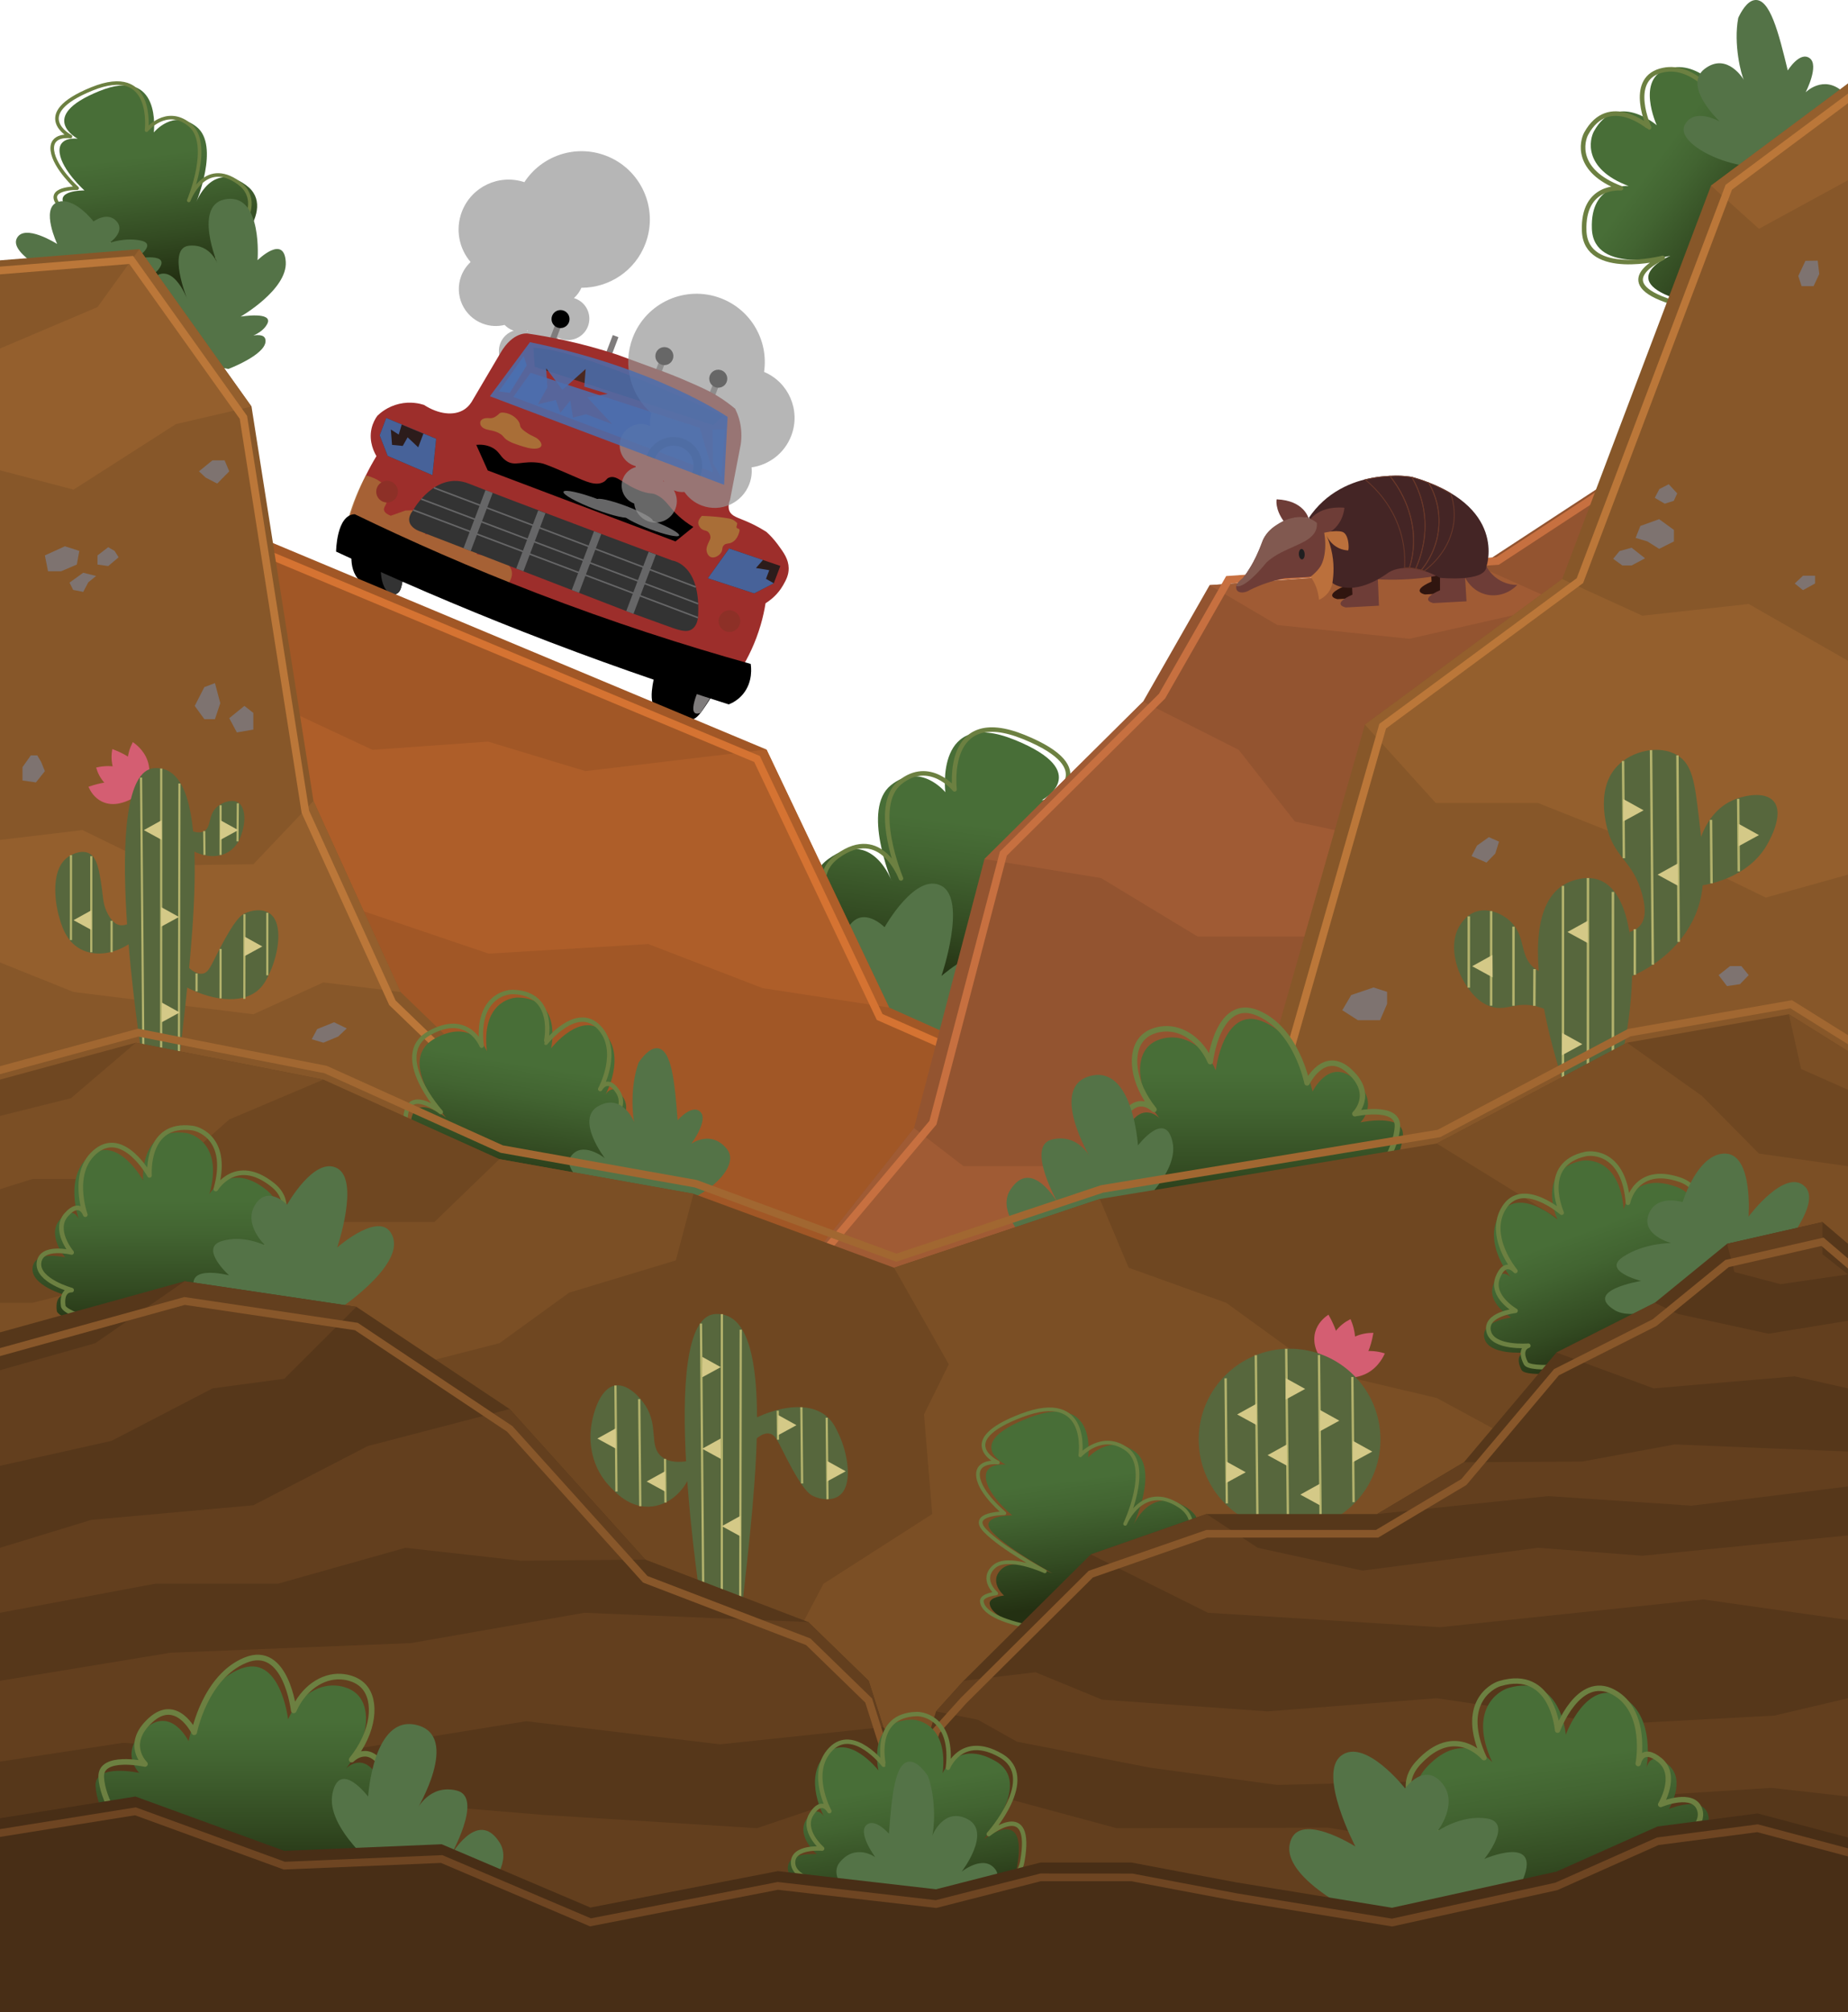 <?xml version="1.0" encoding="UTF-8"?>
<svg id="Layer_2" data-name="Layer 2" xmlns="http://www.w3.org/2000/svg" xmlns:xlink="http://www.w3.org/1999/xlink" viewBox="0 0 374.956 408.322">
  <defs>
    <style>
      .cls-1 {
        stroke-width: 1.106px;
      }

      .cls-1, .cls-2, .cls-3, .cls-4, .cls-5, .cls-6, .cls-7, .cls-8, .cls-9, .cls-10, .cls-11, .cls-12, .cls-13, .cls-14, .cls-15, .cls-16, .cls-17 {
        fill: none;
      }

      .cls-1, .cls-2, .cls-3, .cls-5, .cls-7, .cls-8, .cls-10, .cls-13, .cls-14 {
        stroke: #6c8041;
        stroke-linecap: round;
        stroke-linejoin: round;
      }

      .cls-2 {
        stroke-width: 1.089px;
      }

      .cls-18 {
        fill: url(#linear-gradient);
      }

      .cls-3 {
        stroke-width: .723px;
      }

      .cls-4, .cls-6, .cls-9, .cls-19, .cls-11, .cls-12, .cls-20, .cls-15, .cls-16, .cls-17 {
        stroke-miterlimit: 10;
      }

      .cls-4, .cls-6, .cls-16, .cls-17 {
        stroke: #b3b26c;
      }

      .cls-4, .cls-20 {
        stroke-width: .437px;
      }

      .cls-21 {
        fill: #7e7370;
      }

      .cls-22 {
        fill: #815950;
      }

      .cls-23 {
        fill: #7f7c7c;
      }

      .cls-24 {
        fill: #935430;
      }

      .cls-25 {
        fill: #a15726;
      }

      .cls-26 {
        fill: #a05b34;
      }

      .cls-27 {
        fill: #945f2d;
      }

      .cls-28 {
        fill: #875729;
      }

      .cls-29 {
        fill: #8d3027;
      }

      .cls-30 {
        fill: #a16731;
      }

      .cls-31 {
        fill: #666667;
      }

      .cls-32 {
        fill: #bb7739;
      }

      .cls-33 {
        fill: #bb703c;
      }

      .cls-34 {
        fill: #30150f;
      }

      .cls-35 {
        fill: #333;
      }

      .cls-36 {
        fill: #d3a077;
      }

      .cls-37 {
        fill: #d4c987;
      }

      .cls-38 {
        fill: #ae5e29;
      }

      .cls-39, .cls-40 {
        fill: #a96e37;
      }

      .cls-41 {
        fill: #201f20;
      }

      .cls-42 {
        fill: #442525;
      }

      .cls-43 {
        fill: #9d2e2b;
      }

      .cls-44 {
        fill: #6f4721;
      }

      .cls-45 {
        fill: #88572a;
      }

      .cls-46 {
        fill: #6e4522;
      }

      .cls-47 {
        fill: #6e3d37;
      }

      .cls-48 {
        fill: #56371a;
      }

      .cls-49 {
        fill: #4b2820;
      }

      .cls-50 {
        fill: #482e16;
      }

      .cls-51 {
        fill: #57673d;
      }

      .cls-52, .cls-53 {
        fill: #4c6faf;
      }

      .cls-54 {
        fill: #633f1e;
      }

      .cls-55 {
        fill: #547347;
      }

      .cls-56 {
        fill: #7b4f25;
      }

      .cls-5 {
        stroke-width: .746px;
      }

      .cls-6 {
        stroke-width: .453px;
      }

      .cls-7 {
        stroke-width: .916px;
      }

      .cls-8 {
        stroke-width: .938px;
      }

      .cls-9 {
        stroke: #666667;
        stroke-width: .316px;
      }

      .cls-10 {
        stroke-width: 1.137px;
      }

      .cls-19, .cls-20 {
        fill: #d45e72;
        stroke: #d45e72;
      }

      .cls-19, .cls-16 {
        stroke-width: .475px;
      }

      .cls-11 {
        stroke: #c77040;
      }

      .cls-11, .cls-12 {
        stroke-width: 1.562px;
      }

      .cls-12 {
        stroke: #d57332;
      }

      .cls-57 {
        fill: url(#linear-gradient-8);
      }

      .cls-58 {
        fill: url(#linear-gradient-9);
      }

      .cls-59 {
        fill: url(#linear-gradient-3);
      }

      .cls-60 {
        fill: url(#linear-gradient-4);
      }

      .cls-61 {
        fill: url(#linear-gradient-2);
      }

      .cls-62 {
        fill: url(#linear-gradient-6);
      }

      .cls-63 {
        fill: url(#linear-gradient-7);
      }

      .cls-64 {
        fill: url(#linear-gradient-5);
      }

      .cls-13 {
        stroke-width: .929px;
      }

      .cls-14 {
        stroke-width: .891px;
      }

      .cls-65 {
        fill: url(#linear-gradient-10);
      }

      .cls-66 {
        fill: url(#linear-gradient-11);
      }

      .cls-15 {
        stroke: #6a3829;
        stroke-width: .17px;
      }

      .cls-67 {
        fill: #969696;
        opacity: .69;
      }

      .cls-53, .cls-68 {
        opacity: .85;
      }

      .cls-68 {
        fill: #191919;
      }

      .cls-40 {
        opacity: .8;
      }

      .cls-17 {
        stroke-width: .498px;
      }
    </style>
    <linearGradient id="linear-gradient" x1="1501.714" y1="-354.587" x2="1501.714" y2="-294.878" gradientTransform="translate(-1341.671 325.247) rotate(7.335)" gradientUnits="userSpaceOnUse">
      <stop offset=".023" stop-color="#486e37"/>
      <stop offset=".156" stop-color="#426431"/>
      <stop offset=".376" stop-color="#334b22"/>
      <stop offset=".567" stop-color="#233012"/>
    </linearGradient>
    <linearGradient id="linear-gradient-2" x1="-4987.325" y1="344.733" x2="-4987.325" y2="391.819" gradientTransform="translate(-4960.284 325.247) rotate(172.665) scale(1 -1)" xlink:href="#linear-gradient"/>
    <linearGradient id="linear-gradient-3" x1="3646.38" y1="4520.446" x2="3646.179" y2="4569.728" gradientTransform="translate(-5465.291 277.853) rotate(-53.563)" xlink:href="#linear-gradient"/>
    <linearGradient id="linear-gradient-4" x1="256.259" y1="216.283" x2="256.259" y2="272.978" gradientTransform="translate(.044)" xlink:href="#linear-gradient"/>
    <linearGradient id="linear-gradient-5" x1="-906.667" y1="-278.917" x2="-906.86" y2="-231.652" gradientTransform="translate(961.003 632.478) rotate(8.995)" xlink:href="#linear-gradient"/>
    <linearGradient id="linear-gradient-6" x1="-7456.85" y1="1611.825" x2="-7457.05" y2="1661.108" gradientTransform="translate(-7237.226 1299.073) rotate(159.895) scale(1 -1)" xlink:href="#linear-gradient"/>
    <linearGradient id="linear-gradient-7" x1="-7510.417" y1="242.58" x2="-7510.62" y2="292.377" gradientTransform="translate(-7478.965) rotate(-180) scale(1 -1)" xlink:href="#linear-gradient"/>
    <linearGradient id="linear-gradient-8" x1="-4647.144" y1="821.626" x2="-4647.144" y2="867.031" gradientTransform="translate(-5071.306 136.699) rotate(172.665) scale(1.125 -1.018)" xlink:href="#linear-gradient"/>
    <linearGradient id="linear-gradient-9" x1="-3491.36" y1="347.944" x2="-3491.36" y2="406.271" gradientTransform="translate(-3442.808) rotate(-180) scale(1 -1)" xlink:href="#linear-gradient"/>
    <linearGradient id="linear-gradient-10" x1="-4377.876" y1="418.885" x2="-4378.068" y2="466.149" gradientTransform="translate(-4208.569 632.478) rotate(171.005) scale(1 -1)" xlink:href="#linear-gradient"/>
    <linearGradient id="linear-gradient-11" x1="-3983.396" y1="653.613" x2="-3983.631" y2="711.389" gradientTransform="translate(4149.436 -907.146) rotate(-8.916)" xlink:href="#linear-gradient"/>
  </defs>
  <g id="MOBILE">
    <g>
      <g>
        <g>
          <g>
            <path class="cls-67" d="M95.483,53.171c-.819,.762-1.481,1.718-1.904,2.835-1.464,3.871,.488,8.196,4.359,9.66,1.48,.559,3.025,.619,4.452,.264,.438,.465,.982,.843,1.62,1.085,.075,.028,.151,.049,.226,.073-1.213,.392-2.244,1.31-2.73,2.595-.849,2.244,.283,4.751,2.527,5.599,1.577,.596,3.282,.212,4.452-.847l.023,.01c2.009,.76,4.254-.253,5.014-2.263,.459-1.214,.268-2.512-.397-3.519,.06-.036,.119-.073,.177-.113,.128,.064,.26,.122,.397,.173,2.244,.848,4.751-.283,5.599-2.527s-.283-4.751-2.526-5.599c-.108-.041-.217-.073-.326-.105,.634-.57,1.156-1.278,1.523-2.1,5.605,.01,10.888-3.404,12.987-8.956,2.706-7.157-.902-15.153-8.059-17.86-6.201-2.345-13.029,.053-16.504,5.389-5.137-1.72-10.758,.914-12.691,6.026-1.356,3.585-.545,7.457,1.781,10.178Zm11.395,13.912c.055-.018,.11-.038,.164-.058,.025,.046,.049,.091,.075,.136l-.013-.006c-.075-.028-.151-.049-.226-.073Z"/>
            <rect class="cls-23" x="112.201" y="65.167" width="1.228" height="3.99" transform="translate(31.047 -35.561) rotate(20.714)"/>
            <rect class="cls-23" x="123.587" y="68.072" width="1.228" height="3.99" transform="translate(32.811 -39.4) rotate(20.714)"/>
            <rect class="cls-23" x="133.584" y="71.853" width="1.228" height="3.99" transform="translate(34.794 -42.692) rotate(20.714)"/>
            <rect class="cls-23" x="144.415" y="76.715" width="1.228" height="3.99" transform="translate(37.214 -46.208) rotate(20.714)"/>
            <circle cx="113.73" cy="64.742" r="1.828"/>
            <circle cx="134.799" cy="72.257" r="1.828"/>
            <circle cx="145.734" cy="76.844" r="1.828"/>
            <path class="cls-43" d="M157.828,110.504c-.857-1.168-1.714-2.024-2.342-2.591-1.602-1.014-2.99-1.681-3.992-2.111-1.858-.798-3.027-1.052-3.483-2.095-.355-.812-.121-1.699,.116-2.293l2.18-11.315c.172-1.251,.247-3.125-.382-5.231-.219-.733-.489-1.378-.767-1.932-.875-.738-2.17-1.743-3.858-2.754-.682-.408-1.675-.965-4.204-2.101-1.563-.702-3.691-1.615-6.286-2.604l-9.679-3.546c-3.253-1.066-6.849-2.075-10.766-2.925-2.54-.552-4.977-.986-7.293-1.325,0,0-2.952-.517-5.548,3.972l-5.852,9.927c-.478,.75-1.014,1.21-1.457,1.5-2.12,1.388-5.307,.957-8.188-.92-.8-.259-2.699-.755-5.03-.214-2.343,.544-3.833,1.835-4.436,2.421-.407,.568-.914,1.441-1.174,2.594-.616,2.739,.63,4.979,.995,5.586-.726,1.199-1.449,2.502-2.147,3.911-1.567,3.165-2.657,6.166-3.426,8.831,3.588,1.752,7.274,3.49,11.057,5.204,8.346,3.783,16.483,7.145,24.355,10.14,4.078,1.551,6.37,2.514,9.655,3.744,0,0,9.431,3.531,34.454,11.439,1.421-2.308,2.945-5.338,4.025-9.062,.447-1.542,.76-3.003,.978-4.353,.934-.581,2.46-1.719,3.57-3.675,.533-.939,1.139-2.006,1.119-3.437-.025-1.814-.994-3.151-2.194-4.786Z"/>
            <path d="M133.34,135.902c-.372,.8-.749,1.85-.929,3.114-.206,1.444-.526,3.68,.765,5.038,.504,.531,1.125,.79,2.138,1.215,.522,.219,1.304,.496,2.285,.662,1.309,.221,2.072,.351,2.892,.074,1.016-.342,1.671-1.295,2.94-3.186,.679-1.011,1.185-1.892,1.527-2.524l-11.619-4.394Z"/>
            <path class="cls-23" d="M142.072,139.204s-3.214,6.681,.08,5.44l2.807-4.349-2.887-1.092Z"/>
            <path d="M71.543,110.968s-1.287,5.06,2.05,7.335c2.104,.828,3.961,1.521,5.516,2.086,.315,.114,.892,.315,1.417,.068,.622-.293,.849-1.063,1.013-1.834,.226-1.06,.466-2.756,.31-5.062l-10.306-2.593Z"/>
            <path class="cls-35" d="M77.47,112.459s-1.096,6.284,1.64,7.93c0,0,3.112,2.274,2.74-6.828l-4.38-1.102Z"/>
            <path class="cls-39" d="M149.448,107.002c.085,.429,.814,.046,.559,.918-.129,.441-.435,1.485-1.343,2.047-.809,.501-1.345,.156-1.833,.705-.428,.482-.122,.867-.541,1.487-.418,.619-1.359,1.179-2.089,.865-.605-.261-.874-1.04-.855-1.59,.016-.471,.25-.98,.513-1.554,.168-.366,.279-.532,.286-.834,.011-.523-.292-.915-.326-.958-.473-.593-1.025-.306-1.611-.877-.064-.062-.588-.589-.53-1.222,.061-.658,.738-1.311,.738-1.311,1.096,.036,2.017,.103,2.728,.166,.849,.076,1.485,.157,2.073,.25,.055,.009,.38,.061,.811,.144,.963,.187,1.318,.758,1.469,.814,.257,.095-.173,.886-.048,.948Z"/>
            <path class="cls-39" d="M100.596,84.492c.689-.425,.62-.651,1.038-.746,.619-.139,1.511,.189,1.647,.241,1.092,.412,1.849,1.236,2.102,1.82,.193,.445,.031,.608,.394,1.071,.096,.123,.301,.359,.907,.785,1.306,.92,1.924,.928,2.557,1.511,.435,.401,.753,.96,.564,1.351-.246,.51-1.322,.671-2.659,.358-.422-.104-1.031-.267-1.757-.511-.868-.291-1.534-.514-2.189-.885-1.142-.646-.86-.954-1.812-1.517-1.412-.835-2.691-.547-3.518-1.269-.526-.459-.439-.95-.42-1.059,.075-.423,.512-.701,1.04-.785,.565-.09,.93,.09,1.516-.073,.213-.059,.339-.137,.592-.293Z"/>
            <path class="cls-40" d="M74.234,96.458c2.365,.597,4.21,1.886,4.393,3.308,.181,1.409-.294,2.492-.294,2.492-.23,.524-.496,.811-.423,1.222,.102,.58,.798,.946,1.383,1.168,.989-.352,1.977-.703,2.966-1.055,3.465-.219,4.489,.455,4.794,1.098,.604,1.271-1.119,3.439-.71,3.718,.202,.138,.615-.397,1.328-.624,1.11-.354,2.297,.243,3.157,.836,.501-.185,1.185-.382,2.014-.464,.788-.078,1.465-.03,1.977,.044,.176,.05,1.355,.407,1.932,1.638,.608,1.297,.045,2.493-.03,2.644l3.007,.422c1.239,.174,3.752,1.162,4.112,3.036,.234,1.218-.565,2.341-1.018,2.874-10.694-4.614-21.388-9.228-32.082-13.842,.394-1.344,.893-2.812,1.532-4.366,.633-1.54,1.304-2.925,1.963-4.149Z"/>
            <path class="cls-35" d="M83.844,103.485s4.497-8.077,11.315-5.338c6.818,2.739,41.228,15.588,41.228,15.588,0,0,5.999,.667,5.232,11.597-.112,.77-.399,1.778-1.208,2.329-1.161,.791-2.745,.199-5.619-.853-1.332-.487-3.709-1.355-7.032-2.55-14.215-5.492-28.431-10.985-42.646-16.477,0,0-3.702-1.21-1.27-4.296Z"/>
            <rect class="cls-31" x="96.225" y="99.321" width="1.569" height="12.605" transform="translate(43.629 -27.484) rotate(20.714)"/>
            <rect class="cls-31" x="106.918" y="103.439" width="1.569" height="12.605" transform="translate(45.777 -31) rotate(20.714)"/>
            <rect class="cls-31" x="118.219" y="107.644" width="1.569" height="12.771" transform="translate(48.024 -34.72) rotate(20.714)"/>
            <rect class="cls-31" x="129.289" y="111.833" width="1.569" height="12.856" transform="translate(50.236 -38.362) rotate(20.714)"/>
            <line class="cls-9" x1="88.026" y1="98.975" x2="141.178" y2="119.104"/>
            <line class="cls-9" x1="85.464" y1="101.258" x2="141.666" y2="122.51"/>
            <line class="cls-9" x1="83.844" y1="103.485" x2="141.619" y2="125.332"/>
            <path d="M71.985,104.339c11.242,5.447,23.572,10.878,36.964,16.029,15.31,5.888,29.86,10.582,43.363,14.346,.083,.523,.521,3.591-1.54,6.104-1.009,1.232-2.208,1.829-2.907,2.108-13.239-4.179-27.169-9.039-41.645-14.707-13.516-5.292-26.198-10.776-38.029-16.295,0,0,.058-7.495,3.794-7.586Z"/>
            <polygon class="cls-68" points="158.334 114.83 147.942 111.291 143.627 117.324 153.019 120.406 157.002 118.354 158.334 114.83"/>
            <polygon class="cls-68" points="78.364 84.809 88.498 89.032 87.741 96.41 78.66 92.507 77.032 88.333 78.364 84.809"/>
            <circle class="cls-29" cx="78.536" cy="99.763" r="2.203"/>
            <circle class="cls-29" cx="147.998" cy="126.03" r="2.203"/>
            <polygon class="cls-53" points="104.155 80.535 107.653 75.645 141.966 86.81 144.666 95.854 104.155 80.535"/>
            <path class="cls-49" d="M108.219,70.564l.284,3.87,36.189,11.803,1.975-1.806s-28.018-13.551-38.448-13.867Z"/>
            <polygon class="cls-52" points="106.256 72.268 101.213 79.422 103.44 79.716 106.874 74.12 106.256 72.268"/>
            <polygon class="cls-52" points="144.577 87.197 147.055 87.16 146.363 96.868 144.702 94.063 144.577 87.197"/>
            <path d="M132.854,93.053v-0c.793-2.097,3.136-3.154,5.233-2.361s3.154,3.136,2.361,5.233v0l1.638,.62v-0c1.135-3.002-.378-6.355-3.38-7.491-3.002-1.135-6.355,.378-7.49,3.38v0l1.638,.62Z"/>
            <path d="M96.634,90.264c.796-.073,1.969-.058,3.136,.515,1.535,.754,1.632,1.772,2.798,2.629,1.921,1.411,3.414-.064,7.107,.547,.898,.148,2.77,.96,6.515,2.583,2.736,1.185,4.639,2.116,6.22,1.286,.721-.378,.564-.697,1.197-.93,1.677-.618,2.948,1.559,6.62,2.811,1.944,.662,1.926,.168,3.152,.808,1.863,.972,2.216,2.278,4.327,4.216,.735,.674,1.711,1.451,2.979,2.195-1.211,.979-2.422,1.957-3.633,2.936l-38.094-14.405-2.324-5.189Z"/>
            <ellipse class="cls-31" cx="121.073" cy="102.327" rx="1.056" ry="7.206" transform="translate(-17.463 179.381) rotate(-69.286)"/>
            <ellipse class="cls-31" cx="126.738" cy="103.517" rx=".891" ry="6.079" transform="translate(-14.915 185.449) rotate(-69.286)"/>
            <ellipse class="cls-31" cx="132.109" cy="106.5" rx=".891" ry="6.079" transform="translate(-14.234 192.401) rotate(-69.286)"/>
            <path class="cls-67" d="M160.561,88.379c1.933-5.111-.538-10.806-5.529-12.915,.926-6.3-2.607-12.616-8.809-14.961-7.157-2.706-15.153,.902-17.86,8.059-2.099,5.552-.397,11.608,3.812,15.308-.269,.859-.346,1.735-.248,2.582-.103-.048-.206-.096-.314-.137-2.244-.848-4.751,.283-5.599,2.527s.283,4.751,2.526,5.599c.137,.052,.274,.095,.412,.133,.017,.068,.037,.135,.058,.201-1.164,.315-2.167,1.162-2.626,2.376-.76,2.009,.253,4.254,2.263,5.014l.024,.008c.177,1.568,1.2,2.984,2.778,3.581,2.244,.849,4.751-.283,5.599-2.527,.486-1.285,.32-2.656-.33-3.753,.072,.032,.143,.067,.217,.095,.638,.241,1.296,.317,1.932,.259,.835,1.21,2.033,2.188,3.512,2.748,3.871,1.464,8.196-.488,9.66-4.359,.422-1.117,.559-2.272,.448-3.385,3.545-.501,6.714-2.868,8.07-6.453Zm-26.037,9.249l-.014-.004c.049-.016,.098-.035,.146-.053,.028,.051,.055,.102,.085,.152-.072-.032-.143-.067-.217-.095Z"/>
            <path class="cls-53" d="M147.625,84.597s-14.234-9.887-40.102-15.164l-8.123,10.971,47.52,17.969,.705-13.776Zm-28.713-.546l-2.654,.684-.559-3.453-2.005,2.483-.921-2.613-3.632,.891,1.926-3.425-.26-3.892,3.319,4.372,4.705-4.224-.287,3.577,4.775,1.461-4.164,.724,5.05,5.417-5.295-2.002Z"/>
            <polygon class="cls-53" points="156.081 115.697 153.381 115.255 154.806 113.629 147.942 111.291 143.627 117.324 153.019 120.406 157.002 118.354 155.417 117.452 156.081 115.697"/>
            <path class="cls-53" d="M88.498,89.032l-10.134-4.223-1.332,3.524,1.628,4.174,9.082,3.903,.757-7.378Zm-3.641,1.73l-2.152-2.025-.989,1.747-2.17-.214-.247-3.123,1.603,1.033,.604-2.032,4.403,1.835-1.051,2.78Z"/>
          </g>
          <g>
            <path class="cls-18" d="M182.832,205.808s-18.389-6.945-15.852-11.485c2.537-4.54,6.688-.761,6.688-.761,0,0-14.455-12.856-5.573-19.284s12.841,4.537,12.841,4.537c0,0-6.166-14.673-.176-19.49,5.99-4.817,11.045,1.422,11.045,1.422,0,0-2.176-17.224,14.061-10.628,16.237,6.596,5.502,12.245,5.502,12.245,0,0,5.225-.77,4.654,3.663-.571,4.433-6.366,9.635-6.366,9.635,0,0,8.56-.13,4.55,4.476s-14.333,10.848-14.333,10.848c0,0,8.894-4.623,12.131-1.323s-.65,6.946-.65,6.946c0,0,3.614,.361,3.391,2.104-.882,6.871-24.208,8.871-24.208,8.871l-7.704-1.777Z"/>
            <path class="cls-7" d="M184.703,205.233s-18.389-6.945-15.852-11.485,6.688-.761,6.688-.761c0,0-14.455-12.856-5.573-19.284,8.882-6.427,12.841,4.537,12.841,4.537,0,0-6.166-14.673-.176-19.49s11.045,1.422,11.045,1.422c0,0-2.176-17.224,14.061-10.628s5.502,12.245,5.502,12.245c0,0,5.225-.77,4.654,3.663-.571,4.433-6.366,9.635-6.366,9.635,0,0,8.56-.13,4.55,4.476-4.01,4.606-14.333,10.848-14.333,10.848,0,0,8.894-4.623,12.131-1.323,3.236,3.301-.65,6.946-.65,6.946,0,0,3.614,.361,3.391,2.104-.882,6.871-24.208,8.871-24.208,8.871l-7.704-1.777Z"/>
          </g>
          <path class="cls-55" d="M191.024,212.53s-27.296,4.963-32.02-3.108c-4.724-8.071,7.086-4.985,7.086-4.985,0,0-6.824-6.172-1.837-7.833,4.987-1.662,10.203,.95,10.203,.95,0,0-5.216-4.814-2.329-9.41,2.887-4.595,7.349,0,7.349,0,0,0,6.299-11.242,11.548-8.393s0,18.278,0,18.278c0,0,10.498-9.258,12.861-2.374,2.362,6.884-12.861,16.876-12.861,16.876Z"/>
          <polygon class="cls-25" points="0 65.013 54.062 109.638 155.52 152.088 180.401 204.436 301.357 258.587 0 258.587 0 65.013"/>
          <polygon class="cls-38" points="155.52 152.088 118.777 156.467 99.026 150.478 75.573 152.15 54.239 142.167 65.612 182.129 99.141 193.498 131.531 191.554 154.726 200.498 180.401 204.436 155.52 152.088"/>
          <polyline class="cls-12" points="53.463 112.108 153.602 154.006 178.483 206.354 201.899 216.647"/>
        </g>
        <g>
          <polygon class="cls-24" points="161.974 258.587 185.453 228.905 199.744 174.308 231.939 142.351 245.427 118.732 300.018 114.92 332.118 93.896 374.955 75.505 374.955 258.587 161.974 258.587"/>
          <polygon class="cls-26" points="245.427 118.732 259.17 126.823 285.958 129.613 317.119 122.555 300.018 114.92 245.427 118.732"/>
          <polygon class="cls-26" points="231.939 142.351 251.332 152.15 262.72 166.688 275.514 169.441 270.707 190.04 243.013 190.04 223.392 178.162 199.744 174.308 231.939 142.351"/>
          <polygon class="cls-26" points="185.453 228.905 195.505 236.636 233.263 236.636 185.453 264.373 161.974 258.587 185.453 228.905"/>
          <polyline class="cls-11" points="163.492 258.43 189.288 227.809 203.579 173.212 235.774 141.255 249.262 117.636 303.854 113.825 330.262 96.528"/>
          <g>
            <path class="cls-47" d="M301.523,114.803c.302,.589,1.174,2.097,3.011,3.067,1.372,.725,2.65,.816,3.315,.816-1.709,1.784-4.207,2.521-6.502,1.897-2.807-.763-4.004-3.206-4.177-3.575,.476-.001,1.203-.063,2.012-.388,1.277-.514,2.022-1.389,2.341-1.817Z"/>
            <path class="cls-34" d="M277.832,116.463l.256,4.748-6.716,.362s-3.171-.605,1.34-2.611l-.154-2.604,5.273,.105Z"/>
            <path class="cls-34" d="M295.578,115.507l.256,4.748-6.716,.362s-3.171-.605,1.34-2.611l-.154-2.604,5.273,.105Z"/>
            <path class="cls-47" d="M297.216,116.383l.338,5.629-6.716,.362s-3.171-.605,1.34-2.611l-.004-3.33,5.041-.05Z"/>
            <path class="cls-47" d="M279.551,117.185l.238,5.714-6.716,.362s-3.171-.605,1.34-2.611l-.153-3.119,5.291-.346Z"/>
            <path class="cls-47" d="M253.644,119.684c-1.105,.721-2.228,.667-2.637,.142-.063-.081-.262-.369-.161-.956,0-0,.094-.455,1.347-1.576,0,0,2.386-2.909,3.899-7.303,1.325-3.848,7.462-5.994,10.582-4.285,1.095,.6,1.629,1.562,1.977,2.191,0,0,1.878,3.387-.373,7.412-.291,.52-.588,.867-.951,1.136-.746,.553-1.549,.611-2.429,.663-1.755,.104-3.109,.169-4.133,.212-.113,.021-.227,.043-.341,.065-2.433,.482-4.691,1.278-6.78,2.299Z"/>
            <path class="cls-47" d="M291.394,116.835s-4.837,1.072-11.824,.713l.042-1.573s6.483-5.289,11.702-.63l.08,1.491Z"/>
            <path class="cls-42" d="M301.595,114.959s4.481-12.546-15.137-18.206c0,0-13.737-2.388-20.959,8.406,0,0,4.473,1.107,3.583,7.329,0,0-.302,3.372-2.952,4.382l4.211,1.417s3.712,3.208,11.105-1.909c0,0,3.505-3.073,10.73,.864,0,0,9.21,.934,9.419-2.282Z"/>
            <path class="cls-47" d="M265.499,105.158s-.883-3.62-6.473-3.838c0,0-.43,1.921,1.532,4.568,0,0,1.844-1.307,4.942-.73Z"/>
            <path class="cls-47" d="M265.302,106.195s1.563-3.66,7.479-3.172c0,0-.166,3.939-4.038,5.532,0,0-1.152-1.742-3.44-2.36Z"/>
            <path class="cls-33" d="M268.678,108.1s2.242-.573,3.63-.196,1.454,3.421,1.239,3.784c-.474-.023-1.182-.12-1.943-.486-1.535-.737-2.228-2.054-2.445-2.515,.346,.79,.677,1.709,.931,2.751,.677,2.768,.519,5.193,.252,6.849-.065,.373-.194,.845-.457,1.342-.677,1.276-1.792,1.867-2.259,2.082-.08-.924-.316-2.189-.994-3.523-.226-.444-.469-.836-.711-1.176,.26-.195,.596-.468,.957-.829,.17-.17,.636-.64,.995-1.19,.171-.261,.577-.937,.834-2.319,.332-1.792,.168-3.458-.027-4.573Z"/>
            <path class="cls-22" d="M250.841,118.889s1.357,1.068,6.168-4.805c0,0,.501-.498,1.547-1.175,.99-.641,1.725-.986,2.895-1.525,2.166-.998,3.303-1.433,4.239-2.186,.68-.547,1.09-1.035,1.321-1.674,.208-.575,.207-1.099,.178-1.432-.232-.197-.597-.471-1.092-.705-1.613-.763-3.194-.429-3.995-.255-1.469,.318-2.464,.963-3.095,1.379-.559,.37-1.283,.857-1.962,1.749-.5,.657-.788,1.288-.955,1.731-.865,2.264-1.706,3.933-2.192,4.77-.438,.753-1.105,1.724-1.243,1.916-.118,.164-.199,.245-.327,.436-.029,.043-.065,.099-.13,.163-.034,.033-.056,.049-.191,.156l-.115,.091s-.122,.098-.267,.236c-.225,.215-.448,.428-.626,.758-.045,.084-.106,.209-.158,.372Z"/>
            <path class="cls-15" d="M294.361,100.157c.434,1.308,.87,3.253,.64,5.566-.588,5.902-5.037,9.397-6.009,10.126l-.598-.179c.877-1.071,3.51-4.566,3.586-9.698,.057-3.843-1.35-6.703-2.086-7.984,.759,.29,1.573,.638,2.425,1.057,.742,.365,1.423,.741,2.042,1.111Z"/>
            <path class="cls-15" d="M284.977,115.246c.108-1.729,.042-3.974-.595-6.483-1.56-6.142-5.535-9.908-7.351-11.425,.741-.183,1.567-.35,2.467-.477,.916-.13,1.769-.198,2.543-.227,1.092,1.348,2.433,3.331,3.425,5.962,1.234,3.275,1.331,5.971,1.346,6.554,.067,2.569-.402,4.664-.822,6.041l-1.014,.055Z"/>
            <path class="cls-15" d="M286.47,96.852c.805,1.381,1.658,3.218,2.177,5.478,1.376,5.984-.49,11.002-1.409,13.075l-1.247-.214c.42-1.382,.759-3.042,.819-4.929,.215-6.712-3.249-11.695-4.769-13.628,.678-.053,1.45-.073,2.299-.027,.786,.042,1.5,.134,2.129,.246Z"/>
            <path class="cls-15" d="M289.895,97.989c-.591-.244-1.234-.483-1.926-.705-.519-.167-1.02-.309-1.499-.432,.805,1.381,1.658,3.218,2.177,5.478,1.376,5.984-.49,11.002-1.409,13.075l1.156,.264c.877-1.06,2.355-3.131,3.11-6.141,.337-1.342,.804-3.96,.109-7.117-.426-1.936-1.148-3.435-1.719-4.423Z"/>
            <ellipse class="cls-41" cx="264.126" cy="112.448" rx=".59" ry="1.063" transform="translate(-5.667 14.373) rotate(-3.084)"/>
          </g>
        </g>
        <g>
          <g>
            <path class="cls-61" d="M38.278,62.413s14.501-5.477,12.501-9.057-5.274-.6-5.274-.6c0,0,11.399-10.138,4.395-15.207-7.004-5.069-10.126,3.578-10.126,3.578,0,0,4.863-11.571,.139-15.37s-8.71,1.121-8.71,1.121c0,0,1.716-13.583-11.088-8.381s-4.339,9.656-4.339,9.656c0,0-4.12-.607-3.67,2.889s5.02,7.598,5.02,7.598c0,0-6.75-.102-3.588,3.53s11.303,8.555,11.303,8.555c0,0-7.014-3.646-9.566-1.043s.513,5.478,.513,5.478c0,0-2.85,.284-2.674,1.659,.695,5.419,19.09,6.996,19.09,6.996l6.075-1.401Z"/>
            <path class="cls-3" d="M36.802,61.959s14.501-5.477,12.501-9.057-5.274-.6-5.274-.6c0,0,11.399-10.138,4.395-15.207-7.004-5.069-10.126,3.578-10.126,3.578,0,0,4.863-11.571,.139-15.37s-8.71,1.121-8.71,1.121c0,0,1.716-13.583-11.088-8.381s-4.339,9.656-4.339,9.656c0,0-4.12-.607-3.67,2.889,.45,3.496,5.02,7.598,5.02,7.598,0,0-6.75-.102-3.588,3.53,3.162,3.632,11.303,8.555,11.303,8.555,0,0-7.014-3.646-9.566-1.043s.513,5.478,.513,5.478c0,0-2.85,.284-2.674,1.659,.695,5.419,19.09,6.996,19.09,6.996l6.075-1.401Z"/>
          </g>
          <path class="cls-55" d="M38.169,73.202s-12.128-10.963-7.781-16.069,7.579,3.505,7.579,3.505c0,0-4.144-10.321,.37-10.779s5.879,3.873,5.879,3.873c0,0-5.311-12.555,1.889-13.363s6.153,12.431,6.153,12.431c0,0,5.367-5.326,5.722,.322s-9.152,11.119-9.152,11.119c0,0,6.749-1.115,5.392,1.492s-5.727,3.206-5.727,3.206c0,0,5.608-2.371,5.382,.396s-7.538,5.53-7.538,5.53l-8.169-1.665Z"/>
          <path class="cls-55" d="M11.604,56.224s17.442,2.298,20.461-1.439-4.528-2.308-4.528-2.308c0,0,4.361-2.858,1.174-3.628-3.187-.769-6.52,.44-6.52,.44,0,0,3.333-2.229,1.488-4.358s-4.696,0-4.696,0c0,0-4.025-5.206-7.379-3.887s0,8.464,0,8.464c0,0-6.709-4.287-8.218-1.099s8.218,7.815,8.218,7.815Z"/>
          <polygon class="cls-28" points="0 52.825 28.272 50.558 51.032 82.496 63.6 162.523 81.264 201.28 140.709 258.587 0 258.587 0 52.825"/>
          <polygon class="cls-27" points="35.695 86.054 51.032 82.496 28.272 50.558 19.782 62.313 0 70.715 0 95.424 14.918 99.352 35.695 86.054"/>
          <polygon class="cls-27" points="63.6 162.523 51.403 175.365 31.49 175.628 16.739 168.431 0 170.427 0 195.292 14.918 201.28 51.403 205.806 65.612 199.341 81.264 201.28 63.6 162.523"/>
          <g>
            <polygon class="cls-21" points="13.171 110.844 9.107 112.699 9.742 115.914 12.409 115.914 15.584 114.555 16.092 111.783 13.171 110.844"/>
            <polygon class="cls-21" points="21.956 111.035 19.782 112.699 19.782 114.555 21.956 114.86 24.066 113.08 23.247 111.783 21.956 111.035"/>
            <polygon class="cls-21" points="16.884 116.213 14.107 118.217 14.841 119.694 16.884 120.102 17.916 118.157 19.494 116.87 16.884 116.213"/>
            <polygon class="cls-21" points="49.591 143.234 46.516 145.722 48.054 148.614 51.403 148.038 51.403 144.656 49.591 143.234"/>
            <polygon class="cls-21" points="41.461 139.419 39.511 143.234 41.461 145.924 43.614 145.924 44.695 142.671 43.614 138.607 41.461 139.419"/>
            <polygon class="cls-21" points="43.1 93.412 40.368 95.64 41.734 96.908 44.073 98.121 46.516 95.64 45.572 93.412 43.1 93.412"/>
            <polygon class="cls-21" points="6.255 153.268 7.556 153.268 8.336 154.573 9.107 156.467 7.296 158.759 4.563 158.371 4.563 155.665 6.255 153.268"/>
            <polygon class="cls-21" points="67.786 207.426 64.351 208.813 63.252 210.874 65.612 211.569 68.611 210.324 70.355 208.675 67.786 207.426"/>
          </g>
          <polygon class="cls-32" points="104.223 228.274 78.971 203.931 78.909 203.795 61.201 164.941 61.185 164.835 48.645 84.991 26.249 53.563 0 55.668 0 54.101 27.008 51.936 50.131 84.385 50.16 84.567 62.712 164.487 80.269 203.012 105.307 227.149 104.223 228.274"/>
        </g>
        <g>
          <g>
            <g>
              <path class="cls-59" d="M323.391,26.677c4.584-8.354,12.762-1.265,12.763-1.265h0s-4.368-9.53,2.241-11.48c6.61-1.951,11.759,5.792,11.759,5.792,0,0-1.862-2.688,2.26-3.061s5.475,5.356,5.475,5.356c0,0,2.407-5.841,5.549-4.047,3.142,1.794,.53,8.535,.53,8.535,0,0,1.085-1.826,3.555,.523,2.469,2.349-13.79,37.895-26.798,33.808-13.008-4.087-1.801-8.948-1.801-8.948,0,0-15.568,4.007-15.935-5.459-.367-9.466,7.459-8.68,7.459-8.68-9.453-3.564-7.862-9.603-7.056-11.072Z"/>
              <path class="cls-13" d="M321.829,27.123c4.584-8.354,12.762-1.265,12.763-1.265h0s-4.368-9.53,2.241-11.48c6.61-1.951,11.759,5.792,11.759,5.792,0,0-1.862-2.688,2.26-3.061,4.121-.373,5.475,5.356,5.475,5.356,0,0,2.407-5.841,5.549-4.047,3.142,1.794,.53,8.535,.53,8.535,0,0,1.085-1.826,3.555,.523,2.469,2.349-13.79,37.895-26.798,33.808-13.008-4.087-1.801-8.948-1.801-8.948,0,0-15.568,4.007-15.935-5.459-.367-9.466,7.459-8.68,7.459-8.68-9.453-3.564-7.862-9.603-7.056-11.072Z"/>
            </g>
            <path class="cls-55" d="M362.734,14.304s2.427-3.955,4.439-2.501c2.013,1.454-.813,6.931-.813,6.931,0,0,3.605-3.661,7.576-.097,3.97,3.564-4.349,13.008-13.085,14.912-8.736,1.904-20.875-4.22-19.077-8.073,1.797-3.853,7.133-.834,7.133-.834,0,0-7.626-7.18-3.025-10.678,4.601-3.499,7.96,2.269,7.96,2.269-.541-.951-2.174-7.271-1.152-12.616,.503-1.072,1.698-3.328,3.259-3.59,3.145-.527,4.933,6.649,6.786,14.277Z"/>
            <polygon class="cls-28" points="228.058 258.587 256.877 217.262 276.938 147.025 316.956 117.491 334.657 70.715 347.164 37.664 374.955 16.954 374.955 258.587 228.058 258.587"/>
            <polygon class="cls-27" points="316.956 117.491 333.231 124.933 354.811 122.555 374.955 134.081 374.955 177.471 358.275 182.129 348.706 177.471 312.046 162.933 291.31 162.933 276.938 147.025 316.956 117.491"/>
            <polygon class="cls-27" points="374.955 16.954 347.164 37.664 356.887 46.427 374.955 36.57 374.955 16.954"/>
            <polygon class="cls-21" points="366.321 52.921 368.809 52.887 369.129 55.598 367.969 58.065 365.537 58.065 364.87 56.005 366.321 52.921"/>
            <polygon class="cls-21" points="336.637 105.347 332.821 106.721 331.866 109.149 334.252 109.859 336.637 111.367 339.636 109.859 339.636 107.524 336.637 105.347"/>
            <polygon class="cls-21" points="365.821 116.821 364.148 118.394 365.821 119.751 368.274 118.394 368.274 116.821 365.821 116.821"/>
            <polygon class="cls-21" points="331.048 111.134 328.595 111.816 327.31 113.389 329.179 114.746 331.048 114.746 333.775 113.281 331.048 111.134"/>
            <polygon class="cls-21" points="338.585 98.257 336.684 99.231 335.751 101.015 337.771 102.2 339.604 101.63 340.308 100.119 338.585 98.257"/>
            <polygon class="cls-21" points="351.027 196.023 348.706 197.862 350.4 200.089 353.048 199.691 354.811 197.862 353.311 196.023 351.027 196.023"/>
            <polygon class="cls-21" points="302.081 169.865 299.685 171.571 298.569 173.702 301.609 175.029 303.395 173.186 304.146 170.771 302.081 169.865"/>
            <polygon class="cls-21" points="278.682 200.365 274.156 201.905 272.345 204.986 275.514 207.009 280.014 207.009 281.439 203.687 281.439 201.25 278.682 200.365"/>
          </g>
          <polygon class="cls-32" points="261.235 217.805 259.732 217.375 279.867 146.883 280.081 146.724 319.913 117.327 350.121 37.501 374.956 18.994 374.954 20.944 351.42 38.481 321.211 118.311 281.223 147.823 261.235 217.805"/>
        </g>
      </g>
      <g>
        <g>
          <path class="cls-51" d="M351.461,162.432c-6.129,2.777-7.258,10.533-7.383,11.497l.741,5.819c2.327-.354,9.574-1.764,13.407-7.836,.274-.433,4.042-6.536,1.643-9.329-1.788-2.081-6.052-1.219-8.407-.152Z"/>
          <path class="cls-51" d="M296.406,187.446c-2.421,3.462-1.259,8.426,.466,11.448,.666,1.167,2.845,4.986,6.49,5.558,2.702,.424,4.58-1.192,8.353-.266,1.056,.259,1.881,.624,2.402,.884l-1.05-7.608c-.375-.147-.93-.401-1.518-.831-3.278-2.398-1.904-6.113-4.638-9.199-1.701-1.92-4.671-3.235-7.209-2.515-1.904,.54-2.963,2.056-3.295,2.529Z"/>
          <path class="cls-51" d="M330.607,189.123c.64-.184,1.519-.55,2.184-1.342,.901-1.072,1.343-2.843,.392-6.342-1.685-6.203-4.81-7.027-6.623-11.841-.169-.448-3.267-9.039,1.548-14.118,3.033-3.198,8.648-4.417,12.244-2.214,3.022,1.852,3.501,5.436,4.328,12.465,1.144,9.722,1.852,15.74-1.758,22.061-3.272,5.729-8.404,8.755-11.762,10.263l-.555-8.933Z"/>
          <path class="cls-51" d="M318.144,222.47s-14.258-38.546,.83-43.723c15.087-5.178,14.105,25.314,8.076,42.765,0,0-4.55,2.156-8.906,.959Z"/>
          <line class="cls-17" x1="334.993" y1="152.207" x2="335.359" y2="195.747"/>
          <line class="cls-17" x1="340.352" y1="153.267" x2="340.6" y2="191.114"/>
          <line class="cls-17" x1="329.316" y1="154.409" x2="329.482" y2="174.139"/>
          <line class="cls-17" x1="347.158" y1="166.362" x2="347.266" y2="179.251"/>
          <line class="cls-17" x1="352.673" y1="162.102" x2="352.796" y2="176.809"/>
          <line class="cls-17" x1="317.119" y1="179.748" x2="317.119" y2="218.972"/>
          <line class="cls-17" x1="322.194" y1="178.163" x2="322.183" y2="222.833"/>
          <line class="cls-17" x1="327.263" y1="180.975" x2="327.252" y2="222.834"/>
          <line class="cls-17" x1="298.016" y1="185.931" x2="298.012" y2="200.409"/>
          <line class="cls-17" x1="302.552" y1="184.868" x2="302.547" y2="204.07"/>
          <line class="cls-17" x1="307.087" y1="188.025" x2="307.083" y2="204.072"/>
          <line class="cls-17" x1="331.703" y1="188.535" x2="331.7" y2="197.804"/>
          <line class="cls-17" x1="311.355" y1="196.635" x2="311.311" y2="204.095"/>
          <path class="cls-36" d="M308.738,224.54c.924,.014,2.415-.048,4.147-.551,2.038-.592,2.429-1.219,4.734-1.923,1.808-.552,3.291-.693,4.496-.807,.955-.09,2.454-.225,4.417-.062,.738,.061,2.711,.262,5.17,1.036,1.558,.49,1.695,.702,2.909,1.064,1.925,.575,3.713,.679,5.194,.606"/>
          <polygon class="cls-37" points="322.188 191.383 318.036 189.114 322.157 186.83 322.188 191.383"/>
          <polygon class="cls-37" points="340.476 179.748 336.323 177.479 340.445 175.195 340.476 179.748"/>
          <polygon class="cls-37" points="302.855 198.324 298.703 196.056 302.824 193.772 302.855 198.324"/>
          <polygon class="cls-37" points="329.329 166.688 333.482 164.419 329.36 162.135 329.329 166.688"/>
          <polygon class="cls-37" points="352.735 171.717 356.887 169.449 352.766 167.165 352.735 171.717"/>
          <polygon class="cls-37" points="316.898 214.137 321.05 211.868 316.929 209.584 316.898 214.137"/>
        </g>
        <g>
          <g>
            <path class="cls-20" d="M28.243,160.717c-.411,.384-1.073,.923-1.995,1.359-.757,.358-3.148,1.49-5.456,.382-1.507-.724-2.245-2.05-2.541-2.686,2.087-.718,3.862-.932,5.077-.993,3.161-.159,4.033,.643,4.3,.925,.335,.355,.514,.738,.614,1.012Z"/>
            <path class="cls-20" d="M28.35,160.408c-.488,.272-1.337,.654-2.419,.669-2.287,.031-3.837-1.602-4.398-2.187-1.021-1.064-1.51-2.217-1.751-2.986,1.141-.249,3.098-.485,5.214,.29,.499,.183,.942,.398,1.332,.622l0,0c.55,.319,.826,.478,1.084,.769,.445,.501,.571,1.094,.768,1.918,.089,.372,.14,.686,.17,.903Z"/>
            <path class="cls-20" d="M28.263,160.643c-.535-.083-1.384-.283-2.267-.829-2.101-1.3-2.699-3.516-2.877-4.176-.178-.66-.403-1.842-.161-3.345,2.343,.879,3.962,2.031,4.631,2.812,.475,.554,.852,1.198,.852,1.198,.322,.549,.482,.823,.564,1.204,.156,.728-.049,1.352-.278,2.047-.155,.471-.333,.842-.465,1.089Z"/>
            <path class="cls-20" d="M28.212,160.729c-.41-.496-.933-1.232-1.363-2.211-.648-1.478-.747-2.74-.769-3.133-.117-2.056,.539-3.664,.946-4.478,.504,.359,2.522,1.881,2.966,4.534,.103,.617,.327,2.078-.445,3.61-.415,.824-.967,1.368-1.335,1.677Z"/>
          </g>
          <path class="cls-51" d="M54.765,197.289c-.615,1.328-1.218,2.63-2.457,3.673-3.398,2.86-9.688,2.18-15.754-1.338l.488-4.578c1.116,1.33,2.688,2.814,4.146,2.498,1.165-.253,1.567-1.504,3.322-4.9,3.155-6.106,4.371-6.931,5.179-7.318,1.352-.647,3.514-1.001,4.991,0,2.902,1.965,1.809,8.239,.085,11.963Z"/>
          <path class="cls-51" d="M11.841,185.476c.598,2.22,1.476,5.476,4.48,7.097,3.208,1.731,7.622,.937,11.153-1.959l-.205-3.956c-.195,.174-1.647,1.432-3.217,.999-.258-.071-1.18-.371-2.154-2.165-.994-1.83-.937-3.182-1.251-5.354-.49-3.39-.885-6.127-2.582-6.992-1.354-.69-3.203-.02-4.282,.753-4.159,2.98-2.046,11.193-1.943,11.577Z"/>
          <path class="cls-51" d="M48.257,162.799c1.529,.882,1.936,4.197,.139,7.931-.445,.749-1.151,1.633-2.244,2.244-2.378,1.33-5.638,.836-8.35-1.183l-.156-3.745c2.067,1.103,3.164,.955,3.787,.597,1.479-.848,.729-3.128,2.486-4.807,1.182-1.13,3.193-1.696,4.337-1.036Z"/>
          <path class="cls-51" d="M28.811,214.409s-9.28-57.874,2.531-58.549c11.811-.675,8.238,31.272,5.091,58.549h-7.622Z"/>
          <line class="cls-4" x1="28.618" y1="157.776" x2="29.094" y2="214.426"/>
          <line class="cls-4" x1="32.711" y1="155.937" x2="32.696" y2="214.426"/>
          <line class="cls-4" x1="14.402" y1="173.517" x2="14.398" y2="190.742"/>
          <line class="cls-4" x1="18.523" y1="173.716" x2="18.518" y2="193.227"/>
          <line class="cls-4" x1="44.753" y1="192.545" x2="44.751" y2="202.578"/>
          <line class="cls-4" x1="49.603" y1="185.499" x2="49.579" y2="202.68"/>
          <line class="cls-4" x1="54.24" y1="185.213" x2="54.237" y2="197.895"/>
          <line class="cls-4" x1="44.755" y1="163.391" x2="44.752" y2="173.471"/>
          <line class="cls-4" x1="48.255" y1="162.99" x2="48.191" y2="170.724"/>
          <line class="cls-4" x1="22.641" y1="186.842" x2="22.639" y2="193.227"/>
          <line class="cls-4" x1="39.884" y1="197.521" x2="39.883" y2="201.161"/>
          <line class="cls-4" x1="41.434" y1="168.643" x2="41.489" y2="173.471"/>
          <line class="cls-4" x1="36.41" y1="158.986" x2="36.299" y2="214.426"/>
          <path class="cls-36" d="M19.269,216.871c.811,.013,2.118-.042,3.637-.484,1.787-.519,2.13-1.069,4.152-1.687,1.586-.484,2.886-.607,3.944-.707,.837-.079,2.152-.197,3.874-.054,.647,.054,2.377,.23,4.534,.909,1.366,.43,1.487,.616,2.551,.933,1.689,.504,3.256,.595,4.555,.531"/>
          <polygon class="cls-37" points="18.56 188.703 14.918 186.713 18.533 184.71 18.56 188.703"/>
          <polygon class="cls-37" points="32.823 170.427 29.181 168.438 32.796 166.435 32.823 170.427"/>
          <polygon class="cls-37" points="32.812 207.426 36.454 205.436 32.839 203.434 32.812 207.426"/>
          <polygon class="cls-37" points="49.582 194.032 53.224 192.043 49.609 190.04 49.582 194.032"/>
          <polygon class="cls-37" points="32.667 188.05 36.309 186.061 32.694 184.058 32.667 188.05"/>
          <polygon class="cls-37" points="44.695 170.427 48.337 168.438 44.722 166.435 44.695 170.427"/>
        </g>
        <g>
          <path class="cls-60" d="M232.874,212.43c1.598-1.738,4.05-1.89,4.476-1.917,3.712-.231,7.45,2.376,9.33,6.663,0,0,1.51-13.159,9.492-9.923,7.982,3.236,10.139,14.237,10.139,14.237,0,0,3.451-7.119,8.629-2.373,5.177,4.746,1.079,8.629,1.079,8.629,0,0,8.844-1.941,8.629,2.589-.216,4.53-4.099,9.923-4.099,9.923,0,0,5.393,1.51,2.912,4.53-2.481,3.02-6.795,0-6.795,0,0,0,3.236,6.687-21.14,6.256-24.376-.431-17.473-6.04-17.473-6.04,0,0-9.707,2.373-9.276-1.726,.431-4.099,3.451-4.314,3.451-4.314,0,0-6.499-4.375-3.465-10.061,3.034-5.686,6.486-2.019,6.486-2.019-4.418-5.483-4.991-11.606-2.373-14.453Z"/>
          <path class="cls-1" d="M231.759,210.675c1.598-1.738,4.05-1.89,4.476-1.917,3.712-.231,7.45,2.376,9.33,6.663,0,0,1.51-13.159,9.492-9.923,7.982,3.236,10.139,14.237,10.139,14.237,0,0,3.451-7.119,8.629-2.373,5.177,4.746,1.079,8.629,1.079,8.629,0,0,8.844-1.941,8.629,2.589-.216,4.53-4.099,9.923-4.099,9.923,0,0,5.393,1.51,2.912,4.53-2.481,3.02-6.795,0-6.795,0,0,0,3.236,6.687-21.14,6.256-24.376-.431-17.473-6.04-17.473-6.04,0,0-9.707,2.373-9.276-1.726,.431-4.099,3.451-4.314,3.451-4.314,0,0-6.499-4.375-3.465-10.061,3.034-5.686,6.486-2.019,6.486-2.019-4.418-5.483-4.991-11.606-2.373-14.453Z"/>
        </g>
        <path class="cls-55" d="M217.228,259.718s-16.677-11.277-12.257-18.251c4.42-6.974,9.846,2.968,9.846,2.968,0,0-6.832-11.871-1.407-13.206s7.836,3.71,7.836,3.71c0,0-8.64-14.393,0-16.619,8.64-2.226,9.645,14.097,9.645,14.097,0,0,5.626-7.419,7.033-.594,1.407,6.826-9.243,15.135-9.243,15.135,0,0,8.037-2.523,6.832,.89s-6.43,4.897-6.43,4.897c0,0,6.43-3.858,6.631-.445s-8.238,8.042-8.238,8.042l-10.247-.622Z"/>
        <g>
          <path class="cls-64" d="M105.099,202.412c9.136,.21,6.717,10.303,6.718,10.304h0s6.18-7.93,10.762-3.166c4.582,4.764,.268,12.569,.268,12.569,0,0,1.465-2.773,3.604,.57s-2.138,7.027-2.138,7.027c0,0,6.036-.533,5.897,2.934-.138,3.467-7.03,4.223-7.03,4.223,0,0,2.034,.117,1.126,3.257-.907,3.14-38.348,5.012-40.619-7.866-2.271-12.878,6.82-5.487,6.82-5.487,0,0-10.291-11.479-2.396-15.976,7.894-4.497,10.684,2.512,10.684,2.512-1.145-9.621,4.698-10.936,6.305-10.899Z"/>
          <path class="cls-14" d="M104.029,201.28c9.136,.21,6.717,10.303,6.718,10.304h0s6.18-7.93,10.762-3.166c4.582,4.764,.268,12.569,.268,12.569,0,0,1.465-2.773,3.604,.57,2.139,3.343-2.138,7.027-2.138,7.027,0,0,6.036-.533,5.897,2.934-.138,3.467-7.03,4.223-7.03,4.223,0,0,2.034,.117,1.126,3.257-.907,3.14-38.348,5.012-40.619-7.866-2.271-12.878,6.82-5.487,6.82-5.487,0,0-10.291-11.479-2.396-15.976,7.894-4.497,10.684,2.512,10.684,2.512-1.145-9.621,4.698-10.936,6.305-10.899Z"/>
        </g>
        <path class="cls-55" d="M137.494,227.31s2.924-3.385,4.616-1.693c1.693,1.693-1.847,6.463-1.847,6.463,0,0,4.001-2.924,7.232,1.077,3.231,4.001-6.155,11.694-14.772,12.156-8.617,.462-19.234-7.232-16.926-10.617,2.308-3.385,6.924,.308,6.924,.308,0,0-6.155-8.002-1.231-10.617,4.924-2.616,7.232,3.385,7.232,3.385-.369-.988-.946-7.247,.853-12.17,.645-.941,2.132-2.901,3.66-2.909,3.078-.016,3.672,7.082,4.257,14.618Z"/>
        <g>
          <polygon class="cls-44" points="0 219.06 27.579 211.569 65.612 219.06 101.34 235.196 140.709 242.227 181.406 257.235 223.141 243.286 291.506 232.026 330.115 211.569 362.962 205.806 374.955 213.298 374.955 364.531 0 364.531 0 219.06"/>
          <polygon class="cls-56" points="27.579 211.569 65.612 219.06 46.516 227.148 32.893 239.225 6.591 239.225 0 241.294 0 226.431 14.4 222.832 27.579 211.569"/>
          <polygon class="cls-56" points="101.34 235.196 88.127 247.964 65.461 247.964 46.516 254.267 6.591 264.35 0 264.35 0 285.907 39.252 274.529 65.612 281.712 101.34 272.541 115.477 262.293 137.122 255.746 140.709 242.227 101.34 235.196"/>
          <polygon class="cls-56" points="291.506 232.026 320.112 249.703 354.811 259.975 374.955 259.975 374.955 236.636 356.887 234.074 345.376 222.419 330.115 211.569 291.506 232.026"/>
          <polygon class="cls-56" points="362.962 205.806 365.442 216.909 374.955 221.121 374.955 213.298 362.962 205.806"/>
          <polygon class="cls-56" points="181.406 257.235 192.509 276.82 187.478 286.999 189.147 307.209 167.081 321.364 144.359 364.531 246.877 364.531 285.23 323.044 298.703 303.569 308.738 298.727 307.085 292.105 291.506 283.66 267.647 278.03 248.795 264.35 229.002 257.235 223.141 243.286 181.406 257.235"/>
          <polygon class="cls-30" points="181.856 256.024 181.598 255.929 140.966 240.945 101.57 233.909 101.481 233.869 65.835 217.771 28.07 210.332 0 217.957 0 216.338 28.013 208.728 66.314 216.273 66.396 216.31 102.036 232.405 141.377 239.432 181.881 254.368 223.415 240.487 223.477 240.477 291.716 229.237 330.322 208.782 363.585 202.947 374.956 210.05 374.955 211.891 363.265 204.589 330.835 210.278 292.222 230.738 292.096 230.758 223.792 242.008 181.856 256.024"/>
        </g>
      </g>
      <g>
        <g>
          <path class="cls-51" d="M139.891,296.4c-3.181,.586-4.801-.11-5.693-.866-2.584-2.189-.49-6.081-3.276-10.388-1.162-1.796-3.639-4.385-6.05-4.019-3.269,.496-4.778,6.175-5.035,9.308-.08,.975-.424,6.404,3.572,10.835,1.346,1.493,4.438,4.922,8.919,4.399,3.346-.39,6.27-2.844,7.689-6.308l-.127-2.962Z"/>
          <path class="cls-51" d="M170.256,291.169c-.637-1.375-1.262-2.724-2.545-3.805-3.52-2.963-10.037-2.259-16.321,1.386l.505,4.743c1.156-1.378,2.785-2.916,4.295-2.588,1.207,.262,1.624,1.558,3.441,5.076,3.268,6.326,4.529,7.181,5.365,7.581,1.4,.67,3.64,1.037,5.171,0,3.006-2.036,1.874-8.535,.088-12.394Z"/>
          <path class="cls-51" d="M142.515,327.285s-9.614-59.959,2.622-60.658c12.236-.699,8.535,32.398,5.275,60.658h-7.897Z"/>
          <line class="cls-6" x1="124.872" y1="281.127" x2="125.079" y2="302.649"/>
          <line class="cls-6" x1="129.696" y1="283.883" x2="129.911" y2="305.622"/>
          <line class="cls-6" x1="134.933" y1="296.026" x2="135.021" y2="304.876"/>
          <line class="cls-6" x1="157.8" y1="286.237" x2="157.858" y2="292.114"/>
          <line class="cls-6" x1="162.596" y1="285.536" x2="162.749" y2="301.007"/>
          <line class="cls-6" x1="167.734" y1="287.671" x2="167.897" y2="304.21"/>
          <line class="cls-6" x1="142.226" y1="268.557" x2="142.72" y2="327.248"/>
          <line class="cls-6" x1="146.467" y1="266.652" x2="146.451" y2="327.248"/>
          <line class="cls-6" x1="150.299" y1="269.811" x2="150.183" y2="327.248"/>
          <path class="cls-36" d="M132.149,328.837c.84,.013,2.195-.044,3.768-.501,1.852-.538,2.207-1.108,4.301-1.747,1.643-.502,2.99-.629,4.086-.733,.867-.082,2.23-.205,4.013-.056,.671,.056,2.463,.238,4.697,.942,1.415,.445,1.54,.638,2.643,.967,1.749,.522,3.373,.617,4.719,.551"/>
          <polygon class="cls-37" points="124.976 293.956 121.203 291.895 124.948 289.82 124.976 293.956"/>
          <polygon class="cls-37" points="150.232 311.735 146.459 309.673 150.204 307.598 150.232 311.735"/>
          <polygon class="cls-37" points="134.977 302.666 131.204 300.605 134.949 298.53 134.977 302.666"/>
          <polygon class="cls-37" points="146.246 296.024 142.473 293.963 146.218 291.888 146.246 296.024"/>
          <polygon class="cls-37" points="142.473 279.465 146.246 277.404 142.501 275.329 142.473 279.465"/>
          <polygon class="cls-37" points="157.829 291.243 161.603 289.182 157.858 287.107 157.829 291.243"/>
          <polygon class="cls-37" points="167.816 300.598 171.589 298.536 167.844 296.461 167.816 300.598"/>
        </g>
        <g>
          <path class="cls-62" d="M320.798,235.542c-9.306,2.05-4.803,11.891-4.803,11.892h0s-7.917-6.872-11.648-1.077c-3.731,5.794,2.251,12.913,2.251,12.913,0,0-2.056-2.542-3.572,1.308s3.6,6.76,3.6,6.76c0,0-6.283,.667-5.444,4.187,.838,3.519,8.041,2.908,8.041,2.908,0,0-2.057,.528-.498,3.558,1.559,3.03,40.243-2.577,39.98-16.21-.264-13.632-8.08-4.244-8.08-4.244,0,0,8.223-13.813-.758-16.827-8.981-3.014-10.427,4.717-10.427,4.717-.762-10.074-7.005-10.245-8.641-9.885Z"/>
          <path class="cls-13" d="M321.665,234.168c-9.306,2.05-4.803,11.891-4.803,11.892h0s-7.917-6.872-11.648-1.077c-3.731,5.794,2.251,12.913,2.251,12.913,0,0-2.056-2.542-3.572,1.308-1.517,3.85,3.6,6.76,3.6,6.76,0,0-6.283,.667-5.444,4.187,.838,3.519,8.041,2.908,8.041,2.908,0,0-2.057,.528-.498,3.558,1.559,3.03,40.243-2.577,39.98-16.21-.264-13.632-8.08-4.244-8.08-4.244,0,0,8.223-13.813-.758-16.827-8.981-3.014-10.427,4.717-10.427,4.717-.762-10.074-7.005-10.245-8.641-9.885Z"/>
        </g>
        <path class="cls-55" d="M358.476,257.019s-24.369,12.842-30.87,8.815c-6.502-4.027,5.381-5.921,5.381-5.921,0,0-7.988-1.977-3.729-4.852,4.259-2.875,9.826-2.837,9.826-2.837,0,0-6.131-1.579-4.594-5.786s6.903-2.522,6.903-2.522c0,0,3.041-10.03,8.7-9.838s4.675,12.793,4.675,12.793c0,0,7.493-10.083,11.472-6.076,3.979,4.007-7.763,16.225-7.763,16.225Z"/>
        <g>
          <path class="cls-63" d="M37.721,229.891c-9.542-1.287-8.688,9.615-8.688,9.616h0s-5.125-9.27-10.678-5.068c-5.553,4.202-2.349,13.035-2.349,13.035,0,0-1.068-3.127-3.844,0s1.068,7.665,1.068,7.665c0,0-6.193-1.549-6.62,2.082-.427,3.63,6.62,5.553,6.62,5.553,0,0-2.136-.214-1.708,3.203,.427,3.417,39.081,11.532,43.566-1.495,4.485-13.027-6.193-6.834-6.193-6.834,0,0,12.6-10.251,5.125-16.23-7.475-5.98-11.532,.854-11.532,.854,2.776-9.824-3.088-12.154-4.766-12.381Z"/>
          <path class="cls-8" d="M39.021,228.889c-9.542-1.287-8.688,9.615-8.688,9.616h0s-5.125-9.27-10.678-5.068c-5.553,4.202-2.349,13.035-2.349,13.035,0,0-1.068-3.127-3.844,0-2.776,3.127,1.068,7.665,1.068,7.665,0,0-6.193-1.549-6.62,2.082-.427,3.63,6.62,5.553,6.62,5.553,0,0-2.136-.214-1.708,3.203,.427,3.417,39.081,11.532,43.566-1.495,4.485-13.027-6.193-6.834-6.193-6.834,0,0,12.6-10.251,5.125-16.23-7.475-5.98-11.532,.854-11.532,.854,2.776-9.824-3.088-12.154-4.766-12.381Z"/>
        </g>
        <path class="cls-55" d="M68.412,265.89s-24.021,4.367-28.178-2.735c-4.157-7.102,6.236-4.387,6.236-4.387,0,0-6.005-5.431-1.617-6.893s8.979,.836,8.979,.836c0,0-4.591-4.236-2.05-8.281s6.467,0,6.467,0c0,0,5.543-9.893,10.163-7.386s0,16.085,0,16.085c0,0,9.239-8.147,11.317-2.089s-11.317,14.851-11.317,14.851Z"/>
        <g>
          <path class="cls-57" d="M227.987,330.593s15.775-5.576,13.655-9.072c-2.12-3.496-5.704-.522-5.704-.522,0,0,12.476-10.121,4.957-15.016s-11.013,3.651-11.013,3.651c0,0,5.416-11.446,.35-15.121s-9.447,1.216-9.447,1.216c0,0,2.035-13.383-11.899-8.1-13.934,5.283-4.825,9.555-4.825,9.555,0,0-4.454-.543-4.012,2.889s5.338,7.409,5.338,7.409c0,0-7.309-.013-3.931,3.519,3.377,3.532,12.129,8.268,12.129,8.268,0,0-7.548-3.495-10.346-.902s.484,5.382,.484,5.382c0,0-3.09,.317-2.917,1.667,.682,5.321,20.583,6.633,20.583,6.633l6.598-1.457Z"/>
          <path class="cls-5" d="M226.394,330.166s15.775-5.576,13.655-9.072c-2.12-3.496-5.704-.522-5.704-.522,0,0,12.476-10.121,4.957-15.016-7.52-4.895-11.013,3.651-11.013,3.651,0,0,5.416-11.446,.35-15.121s-9.447,1.216-9.447,1.216c0,0,2.035-13.383-11.899-8.1-13.934,5.283-4.825,9.555-4.825,9.555,0,0-4.454-.543-4.012,2.889s5.338,7.409,5.338,7.409c0,0-7.309-.013-3.931,3.519s12.129,8.268,12.129,8.268c0,0-7.548-3.495-10.346-.902s.484,5.382,.484,5.382c0,0-3.09,.317-2.917,1.667,.682,5.321,20.583,6.633,20.583,6.633l6.598-1.457Z"/>
        </g>
        <g>
          <g>
            <path class="cls-19" d="M270.395,277.976c-.49-.365-1.195-.968-1.841-1.869-.53-.74-2.206-3.077-1.47-5.761,.481-1.753,1.756-2.8,2.379-3.24,1.173,2.093,1.747,3.949,2.049,5.237,.784,3.35,.097,4.439-.154,4.779-.315,.428-.69,.694-.963,.854Z"/>
            <path class="cls-19" d="M270.747,278.03c-.386-.469-.959-1.302-1.186-2.457-.478-2.439,.967-4.415,1.484-5.129,.939-1.299,2.078-2.046,2.853-2.454,.489,1.172,1.121,3.219,.704,5.633-.098,.569-.242,1.085-.407,1.545l-0,0c-.234,.651-.351,.976-.612,1.309-.449,.574-1.059,.823-1.902,1.194-.381,.168-.707,.283-.933,.357Z"/>
            <path class="cls-19" d="M270.479,277.982c-.015-.588,.034-1.536,.446-2.586,.982-2.5,3.236-3.57,3.907-3.89,.671-.319,1.892-.789,3.546-.822-.484,2.676-1.402,4.632-2.107,5.5-.5,.615-1.116,1.144-1.116,1.144-.524,.451-.787,.676-1.178,.837-.748,.309-1.456,.21-2.244,.101-.534-.074-.965-.193-1.255-.286Z"/>
            <path class="cls-19" d="M270.377,277.945c.451-.534,1.136-1.237,2.1-1.887,1.454-.981,2.785-1.332,3.201-1.432,2.177-.525,4.023-.136,4.973,.141-.286,.609-1.521,3.063-4.273,4.054-.64,.23-2.159,.754-3.948,.226-.962-.284-1.651-.768-2.053-1.101Z"/>
          </g>
          <circle class="cls-51" cx="261.655" cy="292.105" r="18.44"/>
          <line class="cls-16" x1="248.67" y1="279.663" x2="248.921" y2="305.057"/>
          <line class="cls-16" x1="254.803" y1="274.981" x2="255.145" y2="309.59"/>
          <line class="cls-16" x1="260.972" y1="273.679" x2="261.326" y2="309.432"/>
          <line class="cls-16" x1="267.616" y1="274.944" x2="267.958" y2="309.439"/>
          <line class="cls-16" x1="274.389" y1="279.409" x2="274.64" y2="304.803"/>
          <path class="cls-36" d="M243.013,311.545c1.109,.014,2.899-.046,4.977-.526,2.446-.565,2.915-1.162,5.681-1.833,2.17-.526,3.95-.66,5.396-.769,1.146-.086,2.945-.215,5.301-.059,.886,.059,3.253,.25,6.204,.988,1.869,.467,2.034,.669,3.491,1.015,2.311,.548,4.455,.647,6.233,.578"/>
          <polygon class="cls-37" points="267.787 305.428 263.828 303.266 267.757 301.088 267.787 305.428"/>
          <polygon class="cls-37" points="261.149 297.427 257.19 295.265 261.12 293.087 261.149 297.427"/>
          <polygon class="cls-37" points="254.974 289.169 251.015 287.006 254.945 284.829 254.974 289.169"/>
          <polygon class="cls-37" points="260.853 283.988 264.812 281.826 260.882 279.648 260.853 283.988"/>
          <polygon class="cls-37" points="274.469 296.7 278.428 294.538 274.499 292.36 274.469 296.7"/>
          <polygon class="cls-37" points="248.795 300.897 252.755 298.735 248.825 296.557 248.795 300.897"/>
          <polygon class="cls-37" points="267.787 290.43 271.746 288.268 267.817 286.09 267.787 290.43"/>
        </g>
        <g>
          <polygon class="cls-48" points="369.784 247.964 350.421 252.375 335.751 264.35 315.798 274.435 311.41 279.64 297.022 296.71 289.533 301.176 279.417 307.209 244.796 307.209 221.325 315.404 195.505 341.049 189.92 347.251 185.984 359.996 179.236 350.437 176.254 341.048 163.994 329.126 130.922 316.448 103.406 285.907 72.308 265.161 37.456 259.975 0 270.347 0 341.048 0 395.86 374.955 395.86 374.955 341.049 374.955 252.375 369.784 247.964"/>
          <g>
            <polygon class="cls-54" points="221.325 315.404 245.085 327.247 292.145 330.175 345.607 324.54 374.955 328.711 374.955 311.547 333.281 315.674 312.046 314.062 276.449 318.692 255.187 314.062 244.796 307.209 221.325 315.404"/>
            <polygon class="cls-54" points="374.955 294.53 339.805 293.087 321.05 296.557 297.022 296.71 279.417 307.209 314.117 303.569 343.211 305.518 374.955 301.621 374.955 294.53"/>
            <polygon class="cls-54" points="315.798 274.435 335.515 281.712 364.134 279.274 374.955 281.712 374.955 267.991 358.814 270.622 340.476 266.616 335.751 264.35 315.798 274.435"/>
            <polygon class="cls-54" points="350.421 252.375 369.784 247.964 369.784 254.495 374.955 258.587 361.278 260.571 351.918 258.108 350.421 252.375"/>
            <polygon class="cls-54" points="37.456 259.975 19.343 272.541 0 278.03 0 297.427 22.64 292.36 43.134 281.712 57.689 279.763 72.308 265.161 37.456 259.975"/>
            <polygon class="cls-54" points="103.406 285.907 74.629 293.415 51.403 305.428 18.521 308.397 0 314.062 0 327.247 31.49 321.349 56.389 321.349 82.252 314.062 105.697 316.683 130.922 316.448 103.406 285.907"/>
            <polygon class="cls-54" points="189.92 347.251 195.505 341.049 210.107 339.314 223.625 344.879 257.19 347.251 291.506 344.586 327.186 349.865 360.014 348.106 374.955 344.59 374.955 364.531 359.428 362.771 331.856 364.531 294.313 361.305 259.17 362.185 233.263 358.665 206.345 353.403 198.426 348.959 189.92 347.251"/>
            <polygon class="cls-54" points="176.254 341.048 163.994 329.126 118.566 327.247 83.322 333.403 34.633 335.347 0 341.048 0 357.449 24.914 353.64 64.275 356.125 106.767 349.249 146.116 353.938 179.236 350.437 176.254 341.048"/>
            <polygon class="cls-54" points="0 375.554 36.154 370.84 65.461 364.531 110.187 368.259 153.601 370.949 185.984 359.996 226.549 370.949 269.388 370.84 298.14 375.554 345.376 378.507 360.997 374.508 374.955 376.236 374.955 395.86 0 395.86 0 375.554"/>
          </g>
          <polygon class="cls-45" points="186.261 365.747 178.492 354.677 175.568 345.474 163.564 333.801 130.467 321.114 130.342 320.974 102.891 290.505 72.019 269.911 37.506 264.775 0 275.161 0 273.54 37.408 263.181 72.595 268.417 72.741 268.515 103.986 289.387 131.377 319.789 164.424 332.457 176.939 344.627 179.944 354.089 185.707 362.251 189.224 350.86 194.926 344.53 220.9 318.728 244.796 310.431 279.202 310.431 296.509 300.111 315.303 277.813 315.445 277.741 335.323 267.694 350.069 255.658 369.993 251.118 374.955 255.351 374.956 257.406 369.575 252.816 350.774 257.099 336.104 269.05 316.292 279.063 297.534 301.318 297.422 301.385 279.632 311.993 244.928 311.993 221.75 320.085 196.056 345.607 190.615 351.649 186.261 365.747"/>
        </g>
      </g>
      <g>
        <g>
          <path class="cls-58" d="M72.654,343.98c-1.644-1.788-4.166-1.945-4.605-1.972-3.818-.238-7.665,2.444-9.598,6.855,0,0-1.553-13.538-9.765-10.209-8.211,3.329-10.431,14.647-10.431,14.647,0,0-3.551-7.324-8.877-2.441-5.326,4.882-1.11,8.877-1.11,8.877,0,0-9.099-1.997-8.877,2.663,.222,4.66,4.217,10.209,4.217,10.209,0,0-5.548,1.553-2.996,4.66,2.552,3.107,6.991,0,6.991,0,0,0-3.329,6.88,21.749,6.436,25.078-.444,17.976-6.214,17.976-6.214,0,0,9.987,2.441,9.543-1.775-.444-4.217-3.551-4.439-3.551-4.439,0,0,6.687-4.501,3.565-10.351-3.121-5.85-6.672-2.077-6.672-2.077,4.545-5.641,5.135-11.94,2.441-14.869Z"/>
          <path class="cls-10" d="M73.801,342.175c-1.644-1.788-4.166-1.945-4.605-1.972-3.818-.238-7.665,2.444-9.598,6.855,0,0-1.553-13.538-9.765-10.209-8.211,3.329-10.431,14.647-10.431,14.647,0,0-3.551-7.324-8.877-2.441-5.326,4.882-1.11,8.877-1.11,8.877,0,0-9.099-1.997-8.877,2.663,.222,4.66,4.217,10.209,4.217,10.209,0,0-5.548,1.553-2.996,4.66,2.552,3.107,6.991,0,6.991,0,0,0-3.329,6.88,21.749,6.436,25.078-.444,17.976-6.214,17.976-6.214,0,0,9.987,2.441,9.543-1.775-.444-4.217-3.551-4.439-3.551-4.439,0,0,6.687-4.501,3.565-10.351-3.121-5.85-6.672-2.077-6.672-2.077,4.545-5.641,5.135-11.94,2.441-14.869Z"/>
        </g>
        <path class="cls-55" d="M88.75,392.629s17.157-11.602,12.609-18.777c-4.548-7.175-10.129,3.053-10.129,3.053,0,0,7.028-12.212,1.447-13.586-5.581-1.374-8.062,3.816-8.062,3.816,0,0,8.889-14.808,0-17.097-8.889-2.29-9.922,14.502-9.922,14.502,0,0-5.788-7.633-7.235-.611-1.447,7.022,9.509,15.571,9.509,15.571,0,0-8.268-2.595-7.028,.916s6.615,5.038,6.615,5.038c0,0-6.615-3.969-6.821-.458-.207,3.511,8.475,8.273,8.475,8.273l10.542-.64Z"/>
        <g>
          <path class="cls-65" d="M184.954,348.928c-9.136,.21-6.717,10.303-6.718,10.304h0s-6.18-7.93-10.762-3.166c-4.582,4.764-.268,12.569-.268,12.569,0,0-1.465-2.773-3.604,.57-2.139,3.343,2.138,7.027,2.138,7.027,0,0-6.036-.533-5.897,2.934,.138,3.467,7.03,4.223,7.03,4.223,0,0-2.034,.117-1.126,3.257,.907,3.14,38.348,5.012,40.619-7.866,2.271-12.878-6.82-5.487-6.82-5.487,0,0,10.291-11.479,2.396-15.976-7.894-4.497-10.684,2.512-10.684,2.512,1.145-9.621-4.698-10.936-6.305-10.899Z"/>
          <path class="cls-14" d="M186.024,347.796c-9.136,.21-6.717,10.303-6.718,10.304h0s-6.18-7.93-10.762-3.166c-4.582,4.764-.268,12.569-.268,12.569,0,0-1.465-2.773-3.604,.57-2.139,3.343,2.138,7.027,2.138,7.027,0,0-6.036-.533-5.897,2.934,.138,3.467,7.03,4.223,7.03,4.223,0,0-2.034,.117-1.126,3.257,.907,3.14,38.348,5.012,40.619-7.866,2.271-12.878-6.82-5.487-6.82-5.487,0,0,10.291-11.479,2.396-15.976-7.894-4.497-10.684,2.512-10.684,2.512,1.145-9.621-4.698-10.936-6.305-10.899Z"/>
        </g>
        <path class="cls-55" d="M180.356,372.067s-2.924-3.385-4.616-1.693c-1.693,1.693,1.847,6.463,1.847,6.463,0,0-4.001-2.924-7.232,1.077-3.231,4.001,6.155,11.694,14.772,12.156,8.617,.462,19.234-7.232,16.926-10.617-2.308-3.385-6.924,.308-6.924,.308,0,0,6.155-8.002,1.231-10.617-4.924-2.616-7.232,3.385-7.232,3.385,.369-.988,.946-7.247-.853-12.17-.645-.941-2.132-2.901-3.66-2.909-3.078-.016-3.672,7.082-4.257,14.618Z"/>
        <g>
          <path class="cls-66" d="M306.007,342.524c10.706-3.191,11.687,9.459,11.687,9.459h0s4.208-11.547,11.328-7.729c7.12,3.818,5.037,14.518,5.037,14.518,0,0,.662-3.776,4.406-.691s.154,8.978,.154,8.978c0,0,6.82-2.889,7.963,1.196,1.142,4.084-6.59,7.555-6.59,7.555,0,0,2.409-.629,2.534,3.364,.125,3.993-42.721,20.246-50.204,6.12-7.483-14.125,5.87-8.947,5.87-8.947,0,0-16.285-9.484-8.793-17.682,7.492-8.198,13.372-1.095,13.372-1.095-4.949-10.761,1.354-14.487,3.237-15.048Z"/>
          <path class="cls-2" d="M304.337,341.609c10.706-3.191,11.687,9.459,11.687,9.459h0s4.208-11.547,11.328-7.729c7.12,3.818,5.037,14.518,5.037,14.518,0,0,.662-3.776,4.406-.691,3.744,3.084,.154,8.978,.154,8.978,0,0,6.82-2.889,7.963,1.196,1.142,4.084-6.59,7.555-6.59,7.555,0,0,2.409-.629,2.534,3.364,.125,3.993-42.721,20.246-50.204,6.12-7.483-14.125,5.87-8.947,5.87-8.947,0,0-16.285-9.484-8.793-17.682,7.492-8.198,13.372-1.095,13.372-1.095-4.949-10.761,1.354-14.487,3.237-15.048Z"/>
        </g>
        <path class="cls-55" d="M277.303,389.304s28.318,.686,31.806-8.202c3.488-8.888-7.937-3.907-7.937-3.907,0,0,5.907-7.305,.614-8.192-5.293-.887-10.141,2.572-10.141,2.572,0,0,4.5-5.681,.861-9.86-3.639-4.178-7.413,1.163-7.413,1.163,0,0-8.133-10.343-12.977-6.639-4.844,3.704,2.892,18.436,2.892,18.436,0,0-12.054-7.677-13.348-.359-1.293,7.317,15.643,14.987,15.643,14.987Z"/>
        <polygon class="cls-50" points="0 368.934 27.474 364.531 57.689 375.554 89.618 374.214 119.795 387.057 157.829 379.664 189.92 383.35 211.097 377.928 229.603 377.928 250.775 381.938 282.437 387.1 315.798 379.767 336.304 370.612 356.598 367.965 374.955 372.843 374.955 408.322 0 408.322 0 368.934"/>
        <polygon class="cls-46" points="282.459 390.897 282.311 390.872 250.649 385.71 229.53 381.711 211.196 381.711 189.973 387.145 189.831 387.128 157.86 383.456 119.709 390.872 89.474 378.004 57.567 379.344 57.422 379.29 27.397 368.337 0 372.728 0 371.145 27.552 366.73 27.742 366.8 57.811 377.77 89.761 376.428 89.924 376.497 119.881 389.247 157.8 381.876 189.866 385.56 211.097 380.149 229.749 380.162 250.921 384.172 282.416 389.307 315.552 382.023 336.204 372.84 356.65 370.173 356.799 370.213 374.955 375.038 374.955 376.683 356.547 371.763 336.518 374.374 315.966 383.532 282.459 390.897"/>
      </g>
    </g>
  </g>
</svg>